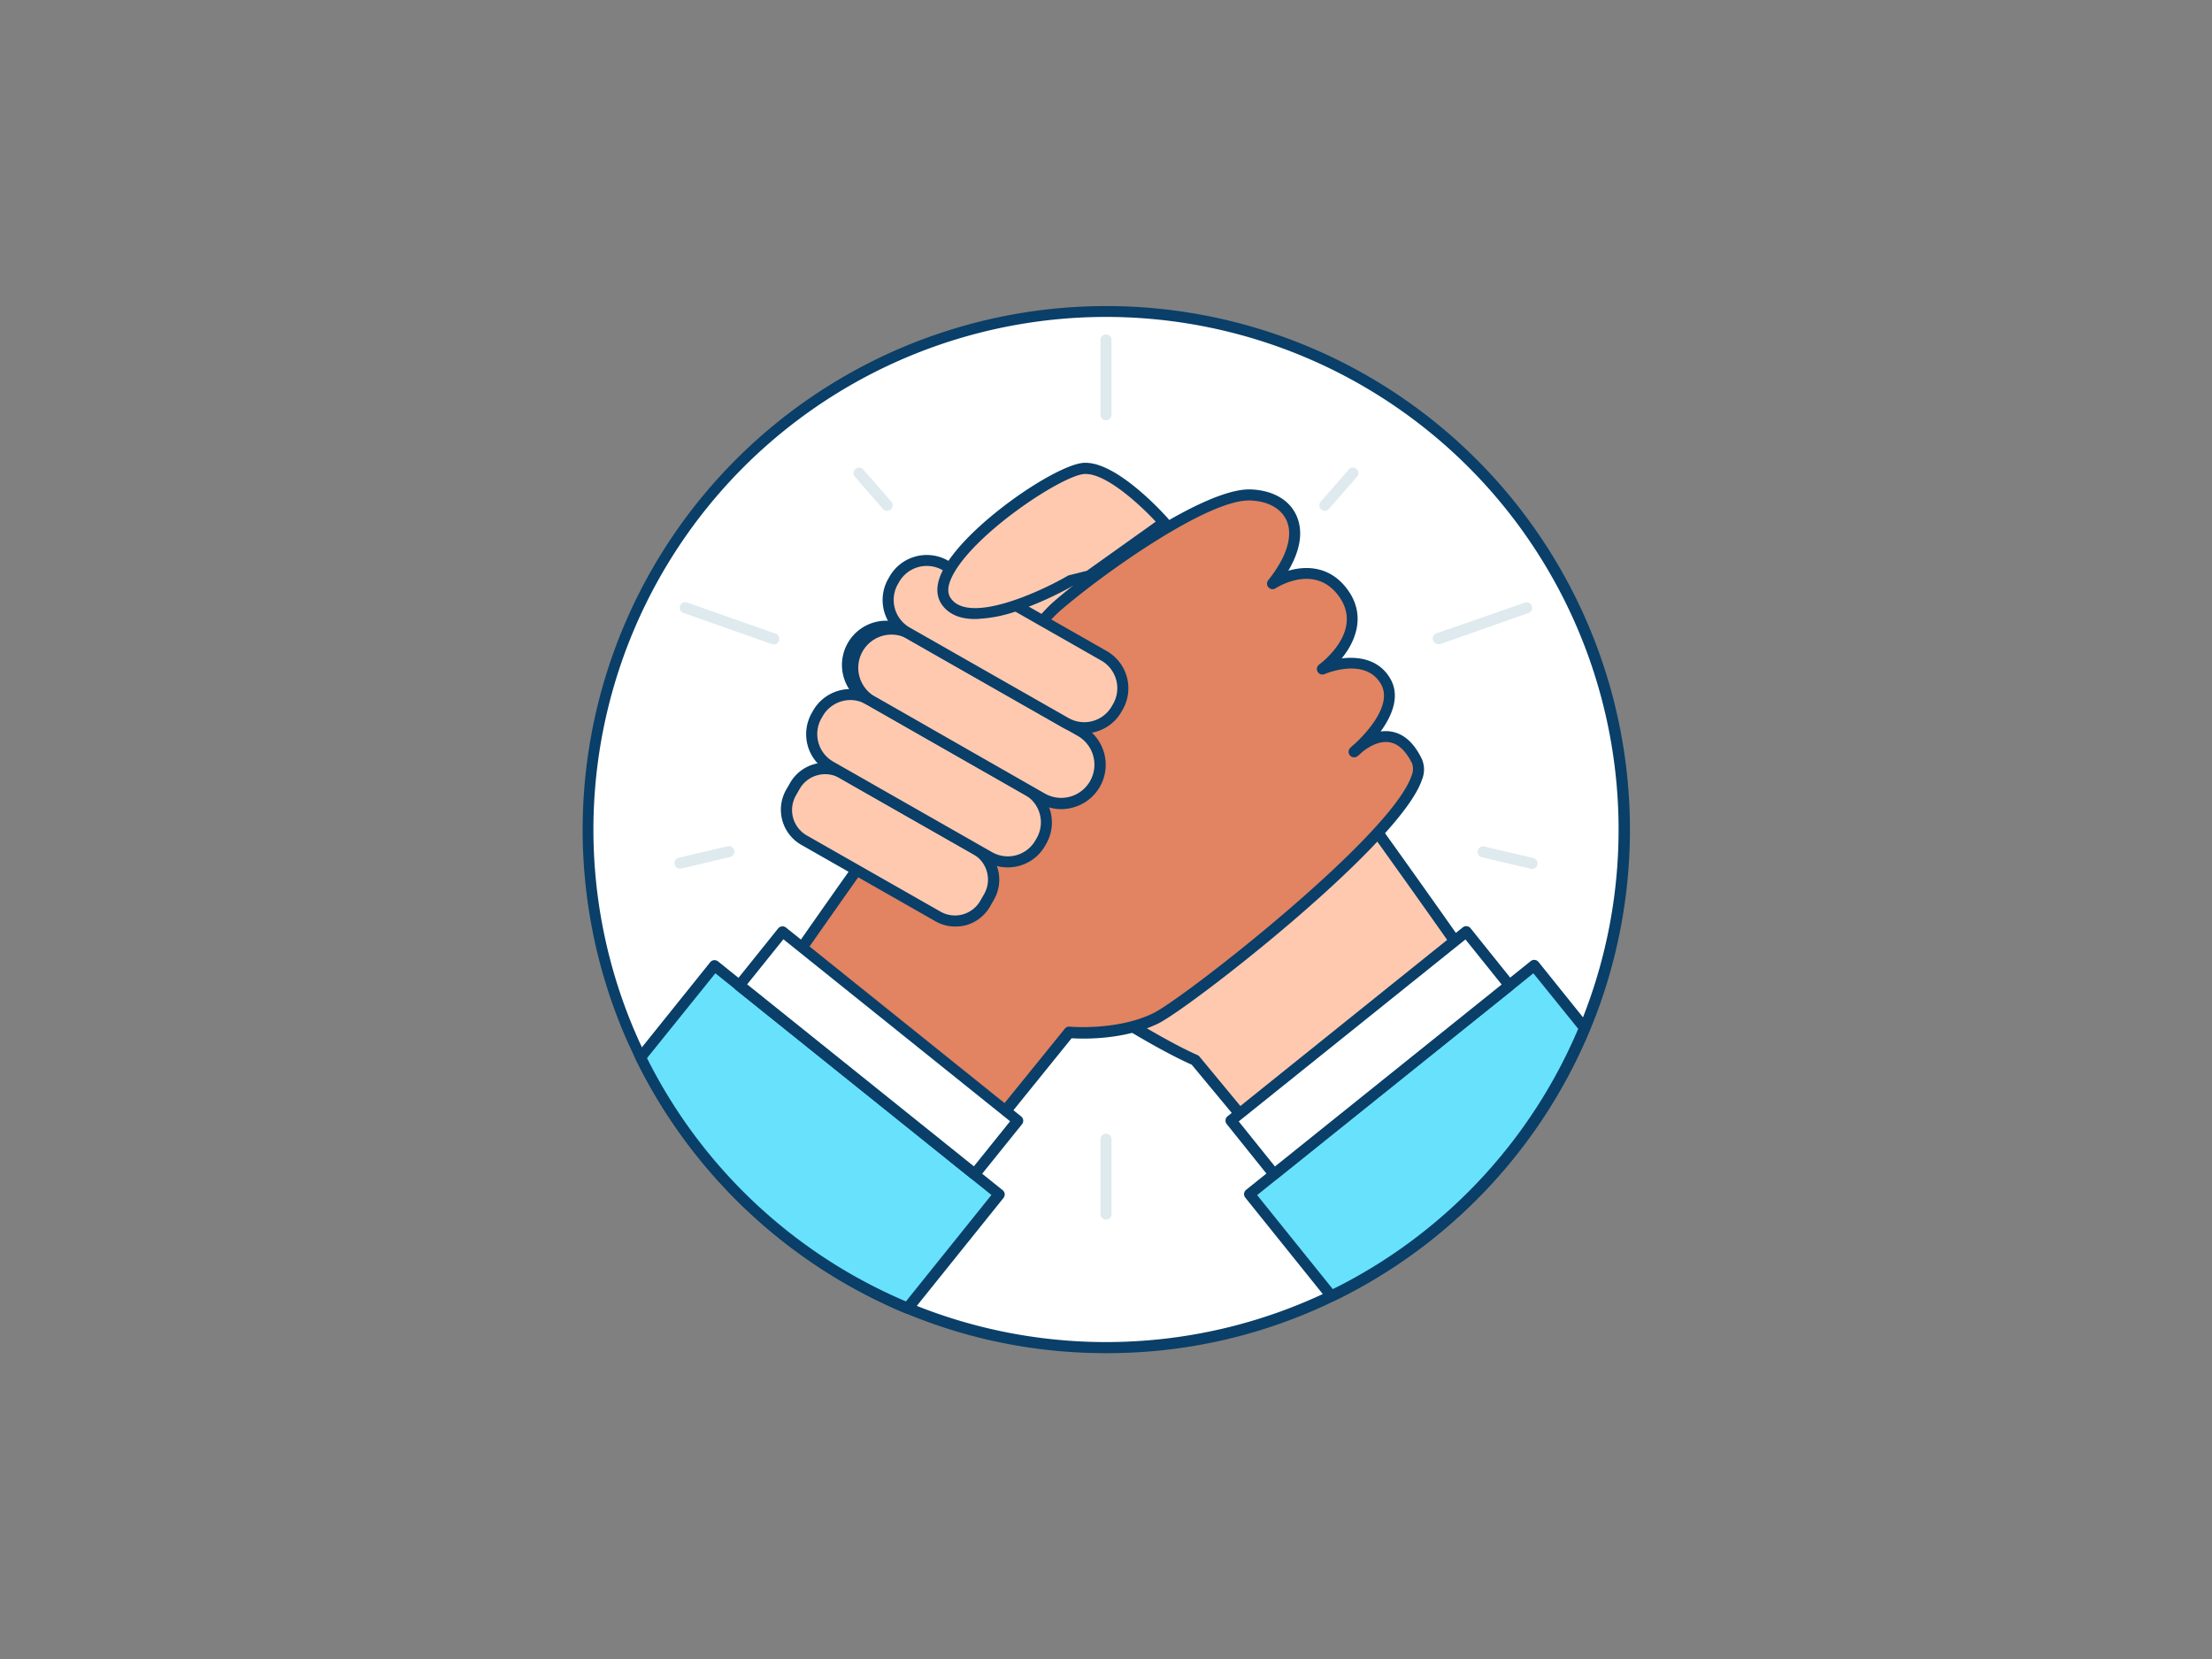 <svg xmlns="http://www.w3.org/2000/svg" viewBox="0 0 400 300"><rect x="0" y="0" width="400" height="300" fill="#808080" stroke="none"/><g id="_315_competition_outline" data-name="#315_competition_outline"><path d="M293.69,150a93.3,93.3,0,0,1-5.83,32.57c-.42,1.13-.86,2.25-1.32,3.35a93.91,93.91,0,0,1-43,47c-.94.5-1.9,1-2.86,1.44a93.8,93.8,0,0,1-76.57,2.18c-1-.41-2-.84-3-1.29a93.89,93.89,0,0,1-45.33-44.07c-.51-1-1-2.1-1.48-3.16A93.7,93.7,0,1,1,293.69,150Z" fill="#fff"/><path d="M200,244.69a93.75,93.75,0,0,1-36.22-7.2c-1.06-.43-2.08-.87-3-1.3A95,95,0,0,1,115,191.65c-.56-1.14-1-2.19-1.49-3.19a94.69,94.69,0,1,1,175.34-5.54c-.44,1.18-.89,2.32-1.34,3.39a94.88,94.88,0,0,1-43.4,47.52c-.89.48-1.84.95-2.9,1.46A93.63,93.63,0,0,1,200,244.69Zm0-187.38a92.72,92.72,0,0,0-84.72,130.33c.44,1,.92,2,1.47,3.13a92.91,92.91,0,0,0,44.84,43.6c.92.42,1.91.85,2.95,1.27a92.77,92.77,0,0,0,75.75-2.15c1-.5,2-1,2.83-1.42a93,93,0,0,0,42.5-46.53c.43-1,.87-2.17,1.3-3.32A92.71,92.71,0,0,0,200,57.31Z" fill="#093f68"/><path d="M189.37,99.92S153.29,143.28,158,150.6s44.08,34.92,58.15,41.11l13.8,16.61L267,175.8S225.5,116.33,215.83,107,189.37,99.92,189.37,99.92Z" fill="#ffc9b0"/><path d="M229.91,209.32h-.08a1,1,0,0,1-.69-.36L215.5,192.53c-16.31-7.27-54.1-34.66-58.39-41.39-4.81-7.55,25.39-44.52,31.49-51.86a1,1,0,0,1,.63-.35c.7-.1,17.39-2.29,27.3,7.31,9.63,9.33,49.63,66.56,51.33,69a1,1,0,0,1-.16,1.32l-37.13,32.52A1,1,0,0,1,229.91,209.32Zm-40-108.45c-13.77,16.58-34.17,44.34-31.08,49.19,4.44,7,43.28,34.38,57.72,40.73a1.09,1.09,0,0,1,.36.28L230,206.89l35.69-31.25c-4.81-6.86-41.66-59.32-50.57-68C206.72,99.52,192.38,100.61,189.88,100.87Z" fill="#093f68"/><path d="M143,174.25s39.8-57.44,48.05-64.57,27.17-20.47,35.06-20.18c7.46.28,11.5,6.67,4,16,0,0,8.07-5.25,13,1.88S239.13,121,239.13,121s8.12-3.51,11.43,2.23c3.14,5.44-5.73,12.76-5.73,12.76s7-7.29,11.41,1.69c4.08,8.31-41.47,43.64-47.28,46.47-6.93,3.38-15.65,2.52-15.65,2.52L173.57,211Z" fill="#e28362"/><path d="M173.57,212a1,1,0,0,1-.77-.36l-30.57-36.79a1,1,0,0,1,0-1.21c1.63-2.35,40-57.62,48.22-64.76S217.52,88.5,225.86,88.5h.29c4,.15,7,1.87,8.28,4.71s.74,6.23-1.46,10c3.4-1,7.83-.8,10.91,3.69s1.26,9.09-1.26,12.16c3.13-.39,6.8.2,8.8,3.68,1.84,3.18.25,6.78-1.76,9.54a6,6,0,0,1,1.84,0c2.29.35,4.19,2,5.63,5a4.83,4.83,0,0,1,0,3.74c-4,11.78-42.07,41.32-47.7,44.07-6.18,3-13.58,2.79-15.65,2.66l-19.4,24a1,1,0,0,1-.77.37ZM144.26,174.2l29.3,35.27,19-23.46a1,1,0,0,1,.87-.36c.09,0,8.54.78,15.12-2.43,5.43-2.65,42.9-31.86,46.69-42.91a3.17,3.17,0,0,0,.13-2.22c-1.14-2.32-2.53-3.62-4.14-3.87-1.92-.31-3.83.92-4.87,1.74-.47.45-.79.72-.86.77a1,1,0,0,1-1.36-1.46,10.78,10.78,0,0,1,.89-.8c2-1.87,6.86-7,4.69-10.77-2.82-4.89-9.87-1.94-10.17-1.81a1,1,0,0,1-1-1.72c.32-.24,8-5.94,3.68-12.18s-11.28-1.79-11.58-1.6a1,1,0,0,1-1.32-1.46c3.39-4.24,4.56-8.11,3.29-10.89-1-2.13-3.36-3.42-6.54-3.54h-.24c-7.7,0-26.25,13.14-34.12,19.94C184.1,117,148.6,168,144.26,174.2Z" fill="#093f68"/><rect x="140.74" y="145.79" width="40.39" height="13.96" rx="6.3" transform="translate(96.75 -59.64) rotate(29.68)" fill="#ffc9b0"/><path d="M172.66,167.54a7.19,7.19,0,0,1-3.6-1l-24.15-13.76a7.31,7.31,0,0,1-2.73-10l.68-1.18a7.29,7.29,0,0,1,9.95-2.73L177,152.71a7.32,7.32,0,0,1,2.73,10l-.68,1.18a7.26,7.26,0,0,1-4.41,3.43A7.61,7.61,0,0,1,172.66,167.54ZM149.2,140a5.14,5.14,0,0,0-1.4.19,5.29,5.29,0,0,0-3.21,2.49l-.67,1.18a5.3,5.3,0,0,0,2,7.23l24.15,13.76h0a5.28,5.28,0,0,0,7.22-2l.68-1.18a5.31,5.31,0,0,0-2-7.23l-24.15-13.76A5.3,5.3,0,0,0,149.2,140Z" fill="#093f68"/><rect x="144.73" y="133.74" width="46.54" height="13.96" rx="6.75" transform="translate(91.71 -64.72) rotate(29.68)" fill="#ffc9b0"/><path d="M182.23,156.85a7.71,7.71,0,0,1-3.83-1l-28.71-16.36a7.74,7.74,0,0,1-2.89-10.57l.23-.41a7.75,7.75,0,0,1,10.56-2.89L186.3,142a7.75,7.75,0,0,1,2.9,10.57l-.23.4A7.74,7.74,0,0,1,182.23,156.85Zm-28.46-30.26a5.8,5.8,0,0,0-5,2.91l-.23.4a5.75,5.75,0,0,0,2.15,7.84l28.71,16.36h0a5.74,5.74,0,0,0,7.84-2.15l.23-.4a5.74,5.74,0,0,0-2.15-7.84L156.6,127.35A5.72,5.72,0,0,0,153.77,126.59Z" fill="#093f68"/><rect x="151.42" y="122.45" width="49.92" height="13.96" rx="6.98" transform="translate(87.22 -70.35) rotate(29.68)" fill="#ffc9b0"/><path d="M192,146.32a8,8,0,0,1-3.93-1h0L156.8,127.46a8,8,0,1,1,7.91-13.86L196,131.4A8,8,0,0,1,194.11,146,8.16,8.16,0,0,1,192,146.32ZM189,143.53A6,6,0,0,0,195,133.14l-31.24-17.81a6,6,0,0,0-5.93,10.39Z" fill="#093f68"/><rect x="158.55" y="109.49" width="46.54" height="13.96" rx="6.75" transform="translate(81.52 -74.75) rotate(29.68)" fill="#ffc9b0"/><path d="M196.05,132.6a7.72,7.72,0,0,1-3.82-1l-28.71-16.36a7.75,7.75,0,0,1-2.9-10.57l.23-.4a7.76,7.76,0,0,1,10.57-2.9l28.71,16.36a7.75,7.75,0,0,1,2.9,10.57l-.23.4a7.72,7.72,0,0,1-4.69,3.64A7.63,7.63,0,0,1,196.05,132.6Zm-28.46-30.26a5.74,5.74,0,0,0-5,2.9l-.23.4a5.75,5.75,0,0,0,2.15,7.84l28.71,16.36h0a5.75,5.75,0,0,0,7.84-2.15l.23-.4a5.75,5.75,0,0,0-2.15-7.84l-28.71-16.36A5.72,5.72,0,0,0,167.59,102.34Z" fill="#093f68"/><path d="M197,104.14l-3.38.85s-18,10.42-22.53,3.66,19.43-23.65,25-23.93,14.42,9.77,14.42,9.77Z" fill="#ffc9b0"/><path d="M176.32,111.94c-2.84,0-4.87-.92-6.09-2.74-1-1.57-1-3.58.23-6,4-8,20.5-19.26,25.58-19.51h.27c6,0,14.58,9.7,14.95,10.12a1,1,0,0,1,.24.77,1,1,0,0,1-.41.7L197.55,105a1,1,0,0,1-.34.15l-3.25.82a63.05,63.05,0,0,1-9.62,4.37A25.29,25.29,0,0,1,176.32,111.94Zm20-26.23h-.19c-4,.2-20,10.76-23.89,18.41-.86,1.7-1,3-.35,4,3.26,4.9,16.4-1.2,21.19-4a1.17,1.17,0,0,1,.26-.1l3.19-.8L209,94.33C206.19,91.31,200.15,85.71,196.33,85.71Zm.64,18.43h0Z" fill="#093f68"/><path d="M180.72,216l-16.56,20.61c-1-.41-2-.84-3-1.29a93.89,93.89,0,0,1-45.33-44.07l13.36-16.63,4.49,3.6,37.8,30.37h0l2.46,2h0l2.25,1.81Z" fill="#68e1fd"/><path d="M164.16,237.57a1,1,0,0,1-.38-.07c-1.06-.44-2.08-.88-3-1.31A95,95,0,0,1,115,191.65a1,1,0,0,1,.12-1.07L128.43,174a1,1,0,0,1,1.41-.15l42.29,34,0,0,2.35,1.89.09.06,6.74,5.42a1,1,0,0,1,.15,1.41L164.94,237.2A1,1,0,0,1,164.16,237.57ZM117,191.34a93,93,0,0,0,44.56,43c.72.33,1.47.66,2.26,1l15.46-19.25-5.88-4.73-.09-.06-2.46-2,0,0L129.36,176Z" fill="#093f68"/><rect x="131.59" y="184.18" width="54.55" height="12.46" transform="translate(154.26 -57.53) rotate(38.78)" fill="#fff"/><path d="M176.23,213.35a1,1,0,0,1-.63-.22L133.07,179a1,1,0,0,1-.15-1.4l7.8-9.72a1,1,0,0,1,.68-.36,1,1,0,0,1,.73.21l42.53,34.16a1,1,0,0,1,.15,1.41L177,213a1,1,0,0,1-.67.36ZM135.11,178l41,32.91,6.55-8.15-41-32.91Z" fill="#093f68"/><path d="M286.54,185.92a93.91,93.91,0,0,1-43,47c-.94.5-1.9,1-2.86,1.44L225.92,216l4.49-3.61,42.53-34.17,4.49-3.6Z" fill="#68e1fd"/><path d="M240.73,235.39A1,1,0,0,1,240,235l-14.81-18.43a1,1,0,0,1,.15-1.41L276.8,173.8a1,1,0,0,1,1.41.15l9.11,11.34a1,1,0,0,1,.14,1,94.86,94.86,0,0,1-43.4,47.53c-.89.48-1.84.95-2.9,1.46A.94.94,0,0,1,240.73,235.39Zm-13.4-19.28,13.68,17c.75-.37,1.45-.72,2.11-1.07a93,93,0,0,0,42.27-46L277.28,176l-3.71,3Z" fill="#093f68"/><rect x="220.5" y="184.18" width="54.55" height="12.46" transform="translate(560.19 183.68) rotate(141.22)" fill="#fff"/><path d="M230.41,213.35h-.1a1,1,0,0,1-.68-.36l-7.8-9.72a1,1,0,0,1,.15-1.41l42.53-34.16a1,1,0,0,1,1.41.15l7.8,9.72a1,1,0,0,1-.15,1.4L231,213.13A1,1,0,0,1,230.41,213.35ZM224,202.79l6.55,8.15,41-32.91L265,169.88Z" fill="#093f68"/><path d="M160.43,92.38a1,1,0,0,1-.76-.34l-5.07-5.82a1,1,0,0,1,1.51-1.32l5.07,5.82a1,1,0,0,1-.1,1.41A1,1,0,0,1,160.43,92.38Z" fill="#dfeaef"/><path d="M139.74,116.47a1,1,0,0,1-.33-.06l-15.73-5.54a1,1,0,1,1,.66-1.88l15.73,5.53a1,1,0,0,1-.33,2Z" fill="#dfeaef"/><path d="M123.08,157.08a1,1,0,0,1-.23-2l8.8-2.07a1,1,0,0,1,.46,1.94l-8.8,2.08A.91.91,0,0,1,123.08,157.08Z" fill="#dfeaef"/><path d="M239.57,92.38a1,1,0,0,1-.65-.25,1,1,0,0,1-.1-1.41l5.07-5.82a1,1,0,0,1,1.51,1.32L240.33,92A1,1,0,0,1,239.57,92.38Z" fill="#dfeaef"/><path d="M260.26,116.47a1,1,0,0,1-.33-2L275.66,109a1,1,0,1,1,.66,1.88l-15.73,5.54A1,1,0,0,1,260.26,116.47Z" fill="#dfeaef"/><path d="M276.92,157.08a.91.91,0,0,1-.23,0l-8.8-2.08a1,1,0,0,1,.46-1.94l8.8,2.07a1,1,0,0,1-.23,2Z" fill="#dfeaef"/><path d="M200,76a1,1,0,0,1-1-1V61.47a1,1,0,0,1,2,0V75A1,1,0,0,1,200,76Z" fill="#dfeaef"/><path d="M200,220.56a1,1,0,0,1-1-1V206a1,1,0,1,1,2,0v13.52A1,1,0,0,1,200,220.56Z" fill="#dfeaef"/></g></svg>